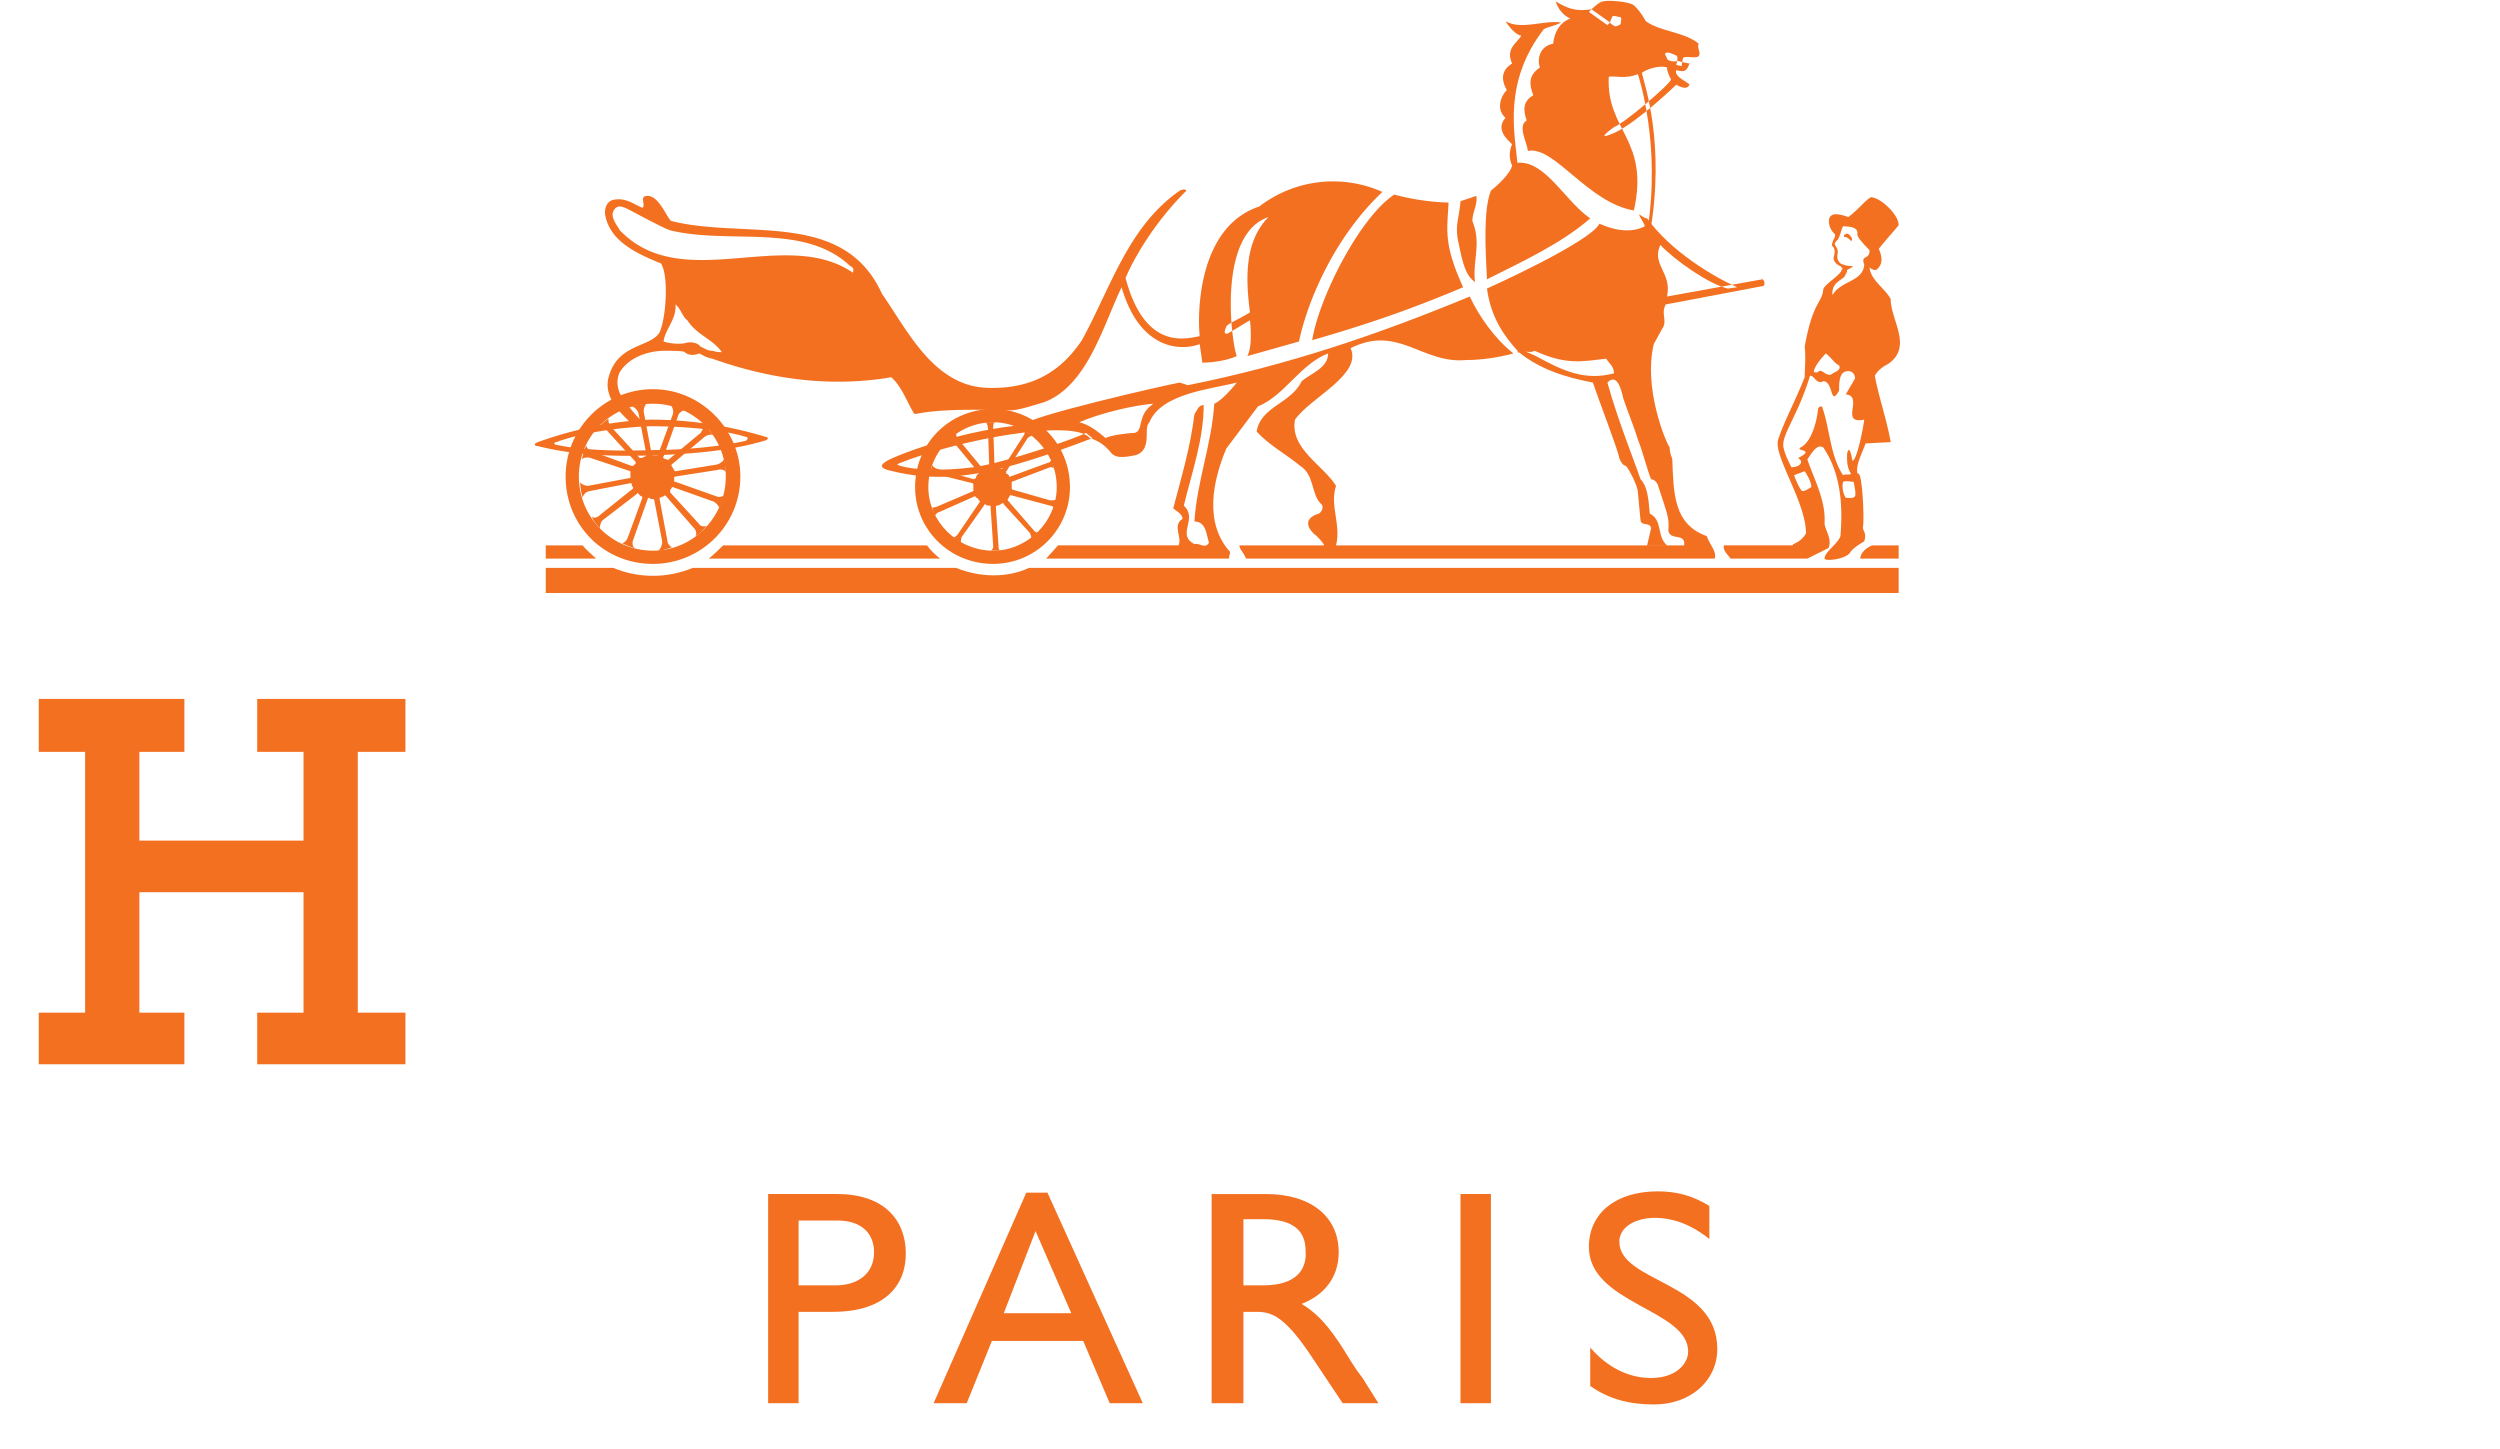 <?xml version="1.0" encoding="UTF-8" standalone="no"?>
<svg
   height="1449"
   viewBox="0 -.063 187.086 111.905"
   width="2500"
   version="1.1"
   id="svg18"
   sodipodi:docname="hermes-2.svg"
   inkscape:version="1.2.2 (732a01da63, 2022-12-09)"
   xmlns:inkscape="http://www.inkscape.org/namespaces/inkscape"
   xmlns:sodipodi="http://sodipodi.sourceforge.net/DTD/sodipodi-0.dtd"
   xmlns="http://www.w3.org/2000/svg"
   xmlns:svg="http://www.w3.org/2000/svg">
  <defs
     id="defs22" />
  <sodipodi:namedview
     id="namedview20"
     pagecolor="#ffffff"
     bordercolor="#000000"
     borderopacity="0.25"
     inkscape:showpageshadow="2"
     inkscape:pageopacity="0.0"
     inkscape:pagecheckerboard="0"
     inkscape:deskcolor="#d1d1d1"
     showgrid="false"
     inkscape:zoom="0.35553329"
     inkscape:cx="1234.7648"
     inkscape:cy="686.29298"
     inkscape:window-width="1536"
     inkscape:window-height="841"
     inkscape:window-x="-8"
     inkscape:window-y="-8"
     inkscape:window-maximized="1"
     inkscape:current-layer="g16" />
  <g
     clip-rule="evenodd"
     fill="#f37021"
     fill-rule="evenodd"
     id="g16">
    <path
       d="m 0,53.915 h 11.246 v 4.089 H 7.77 v 6.85 h 12.677 v -6.85 h -3.578 v -4.089 h 11.45 v 4.089 h -3.681 v 20.141 h 3.681 v 3.986 h -11.45 v -3.986 h 3.578 V 68.84 H 7.77 v 9.305 h 3.476 v 3.986 H 0 V 78.145 H 3.579 V 58.004 H 0 Z M 43.041,43.078 h -3.885 v -1.022 h 2.863 c 0.101,0.205 0.715,0.715 1.022,1.022 z m 97.632,0 c 0,-0.409 0.408,-0.817 0.92,-1.022 h 2.045 v 1.022 z m -64.202,0.716 c -1.738,0.818 -3.885,0.715 -5.623,0 H 50.503 c -1.963,0.818 -4.171,0.818 -6.134,0 h -5.214 v 1.942 H 143.638 V 43.794 Z M 51.73,43.078 c 0.307,-0.204 1.022,-0.92 1.125,-1.022 h 15.744 c 0.205,0.307 0.716,0.818 1.022,1.022 z m 21.98,-0.613 c 2.658,0 4.907,-2.249 4.907,-4.907 0,-2.76 -2.249,-5.009 -4.907,-5.009 -2.765,0.004 -5.005,2.244 -5.009,5.009 0,2.658 2.249,4.907 5.009,4.907 v 1.022 c -3.374,0 -6.032,-2.658 -6.032,-5.93 0,-3.374 2.658,-6.032 6.032,-6.032 3.271,0 5.929,2.658 5.929,6.032 -0.002,3.274 -2.655,5.927 -5.929,5.93 z M 54.184,36.74 c 0,-3.68 -3.067,-6.748 -6.748,-6.748 -3.783,0 -6.748,3.067 -6.748,6.748 0,3.783 2.965,6.748 6.748,6.748 3.681,-10e-4 6.748,-2.966 6.748,-6.748 h -1.125 c 0,3.169 -2.556,5.725 -5.623,5.725 -3.169,0 -5.725,-2.556 -5.725,-5.725 0,-3.169 2.556,-5.623 5.725,-5.623 3.109,-0.009 5.632,2.514 5.623,5.623 z"
       id="path2"
       sodipodi:nodetypes="ccccccccccccccccccccccccccccccccccccccccccccccccccccccsccccssccccsscccssccc" />
    <path
       d="m76.879 40.931-2.044-2.351v-.103c.102-.102.102-.204.204-.307l3.067.818c.102 0 .307.102.307.204 0-.103.103-.511.205-.716-.102.103-.307.103-.511.103l-2.863-.818c-.102 0-.102-.103-.102-.103v-.511l2.965-1.125s.307 0 .307.102c0-.102-.205-.614-.205-.716 0 .102-.205.307-.307.307l.205-.103-3.067 1.125c0 .103 0 0-.102 0a.22.22 0 0 0 -.205-.205c0-.102-.102-.204 0-.204l1.636-2.556c.102-.102.307-.204.409-.204-.102 0-.511-.307-.716-.409.103 0 .103.307 0 .409l-1.636 2.556h-.204s-.205-.102-.307-.102c0 0-.102 0-.102-.103l-.102-2.965c0-.204 0-.409.204-.409h-.817c.102 0 .204.307.204.409l.103 2.965c0 .103-.103.103-.103.103s-.204.102-.307.204c0 0-.102 0-.102-.102l-1.942-2.352c-.103-.102-.103-.307-.103-.409-.102.102-.511.409-.613.511.102 0 .307.102.409.204l1.943 2.352v.102c-.103 0-.205.205-.205.307 0 0-.102.102-.205.102l-2.862-.818c-.205-.102-.307-.205-.307-.307 0 .102-.205.613-.205.715 0 0 .307-.102.409 0l2.863.716c.102 0 .102.102.102.102v.512l-2.862 1.226c-.103 0-.307.103-.307 0 0 .103.102.512.204.716 0-.102.205-.307.307-.307l2.76-1.227c.102 0 .102.102.102.102a.22.22 0 0 1 .205.205c.102 0 .102.102.102.102l-1.738 2.556c-.103.102-.205.204-.307.204.103.103.511.409.614.409-.103 0 0-.307 0-.409l1.738-2.453c0-.103.103-.103.103-.103.102.103.204.103.307.103.102 0 .102 0 .102.102l.205 3.067c0 .103-.103.307-.205.307h.818c-.205 0-.205-.204-.205-.409l-.205-2.965c0-.102.103-.102.103-.102.102 0 .307-.103.409-.205 0 0 .103 0 .103.103l2.044 2.249c0 .103.103.307.103.409l.511-.511c-.104.106-.309-.099-.309-.099zm-29.647-8.076c2.862 0 5.725.307 7.361.818.204 0 .204.205 0 .307-1.738.409-4.601.716-7.258.716-2.658.102-5.521 0-7.361-.409-.204 0-.204-.205 0-.205 1.635-.614 4.396-1.125 7.258-1.227v-.511c-3.067.103-6.134.818-8.69 1.738-.307.103-.307.307 0 .307 2.863.716 5.828.818 8.792.716 2.862-.102 5.929-.307 8.689-1.125.409-.102.307-.307.102-.307a30.61 30.61 0 0 0 -8.894-1.329v.511z"
       id="path4" />
    <path
       d="m77.595 31.015c-.716.205-1.942.614-2.556.614-.511 0-3.066-.103-4.805 0-2.352.102-2.556.409-2.658.204-.511-.818-.92-2.044-1.738-2.76-4.805.818-9.508.103-13.801-1.431v-.613c.307.102.511.102.715.102-.715-1.022-1.942-1.329-2.658-2.454-.409-.307-.511-.92-.92-1.227.102 1.125-.818 1.942-.92 2.862.613.205 1.431.205 1.738.102.409-.102.92 0 1.125.307.307.103.511.307.92.307v.613c-.512-.103-.614-.205-1.022-.409-.511.205-.92.103-1.125-.102-.103-.102-1.125-.102-1.534-.102-1.329 0-2.76.511-3.476 1.636-.307.613-.204 1.329.103 1.84.205.307 1.125 1.636 1.738 2.045l-.818.205c-1.227-1.125-2.146-2.147-1.942-3.476.613-2.863 3.271-2.454 3.987-3.68.511-1.125.715-4.396.102-5.316-1.738-.716-3.885-1.636-4.293-3.681-.103-.511.102-1.124.613-1.227.92-.205 1.533.307 2.249.613.307-.204-.307-.92.409-.92.92 0 1.533 1.84 1.84 1.942l-.102.716c-.614-.205-2.863-1.432-3.067-1.534-.409-.205-.92-.511-1.227-.102-.409.511.102 1.125.409 1.636 4.805 5.009 12.779-.307 17.993 3.271.103-.307 0-.409-.205-.511-3.578-3.374-9.303-1.636-13.903-2.76l.102-.716c5.725 1.431 13.291-.92 16.255 5.623 1.942 2.76 3.987 7.156 8.178 7.258 3.374.102 5.623-1.227 7.259-3.68 2.249-4.089 3.578-8.792 7.565-11.552.409-.205.614 0 .409.102-1.942 1.942-3.681 4.498-4.601 6.645 1.534 5.827 4.907 4.601 5.725 4.499-.205-2.147 0-8.486 4.601-10.019a9.334 9.334 0 0 1 9.508-1.125c-3.578 3.374-5.726 8.179-6.441 11.552l-3.986 1.125c.307-.613.307-1.636.204-2.76-.409.205-.818.511-1.738 1.022-.409.103-.103-.511-.103-.511 0-.205 1.022-.613 1.84-1.125-.307-2.352-.511-5.418 1.432-7.361-3.987 1.329-2.863 9.712-2.454 10.734-1.125.511-2.658.511-2.658.511l-.204-1.431c-1.738.613-4.703.204-6.032-4.396-1.431 2.965-2.658 7.668-6.032 8.895zm62.363-12.473c-.205-.205-.307-.307-.512-.307-.102-.103 0-.205.103-.205.103-.102.307 0 .409.205.101.103.101.307 0 .307z"
       id="path6" />
    <path
       d="m48.459 38.273 2.147 2.454c.204.204.204.511.102.613.307-.102.715-.613.92-.818-.103.102-.511.102-.613-.102l-2.249-2.454v-.205l.102-.103c0-.102.102-.102.102-.102l3.169 1.125c.307.205.409.409.409.511.103-.204.307-.818.409-1.022-.102.103-.409.205-.613.103l-3.169-1.125c-.102 0-.102 0-.102-.103v-.204c0-.103.102-.103.102-.103l3.271-.511c.409-.102.613.103.613.205 0-.205-.102-.92-.102-1.125 0 .102-.205.409-.613.511l-3.169.511c-.102 0-.102-.103-.102-.103-.103-.102-.103-.204-.205-.307v-.099l2.556-2.147c.307-.205.614-.205.716-.102-.205-.205-.614-.716-.818-.92.102.103 0 .409-.205.716l-2.454 2.044c-.102.102-.102.102-.102 0-.102 0-.205 0-.307-.102 0 0-.103-.103 0-.103l1.125-3.169a.616.616 0 0 1 .511-.409c-.205-.103-.92-.409-1.125-.409.102 0 .307.409.204.715l-1.125 3.067c0 .102-.102.102-.102.102h-.307l-.102-.102-.614-3.271c0-.409.205-.613.205-.613-.205 0-.818.102-1.125.205.102 0 .409.204.511.511l.613 3.169c0 .102 0 .102-.103.204-.102 0-.204.103-.307.103h-.102l-2.249-2.454c-.205-.307-.205-.614-.102-.614-.205.103-.716.512-.818.716.103 0 .409 0 .613.205l2.25 2.454v.103l-.205.204h-.102l-3.067-1.125c-.307-.102-.511-.409-.409-.511-.205.307-.307.92-.409 1.125.102-.102.409-.205.715-.102l3.067 1.022v.512l-3.271.613c-.307 0-.613-.205-.613-.307 0 .307.103 1.022.205 1.227 0-.102.102-.409.511-.511l3.169-.614s.103 0 .103.102c0 .103 0 .103.102.205v.102l-2.556 2.045c-.307.307-.613.205-.613.102 0 .307.511.818.613.92 0-.103 0-.409.204-.614l2.658-2.044c0-.102 0-.102.103 0l.204.205c.103 0 .103 0 .103.102l-1.125 3.067c-.103.307-.409.511-.511.409.205.102.818.409 1.125.409-.205 0-.307-.307-.205-.614l1.125-3.169s0-.102.102-.102c.103.102.205.102.307.102 0 0 .102 0 .102.103l.613 3.169a.934.934 0 0 1 -.307.716c.307 0 .92-.204 1.125-.307-.102.103-.409-.205-.409-.409l-.613-3.271v-.102c.102 0 .204-.102.307-.102.103-.105.103-.105.206-.003zm90.067-19.322c-.102-.102 0-.204 0-.307.103-.307.205-.307.205-.613-.512-.409-.614-1.227-.307-1.432.307-.307 1.328.103 1.328.103.921-.716 1.228-1.227 1.738-1.534.716 0 2.147 1.329 2.147 2.147-.205.307-.716.818-1.534 1.84.307.715.307 1.227-.204 1.636-.103 0-.307 0-.511-.205.102 1.022 1.227 1.636 1.635 2.454 0 1.636 1.738 3.68-.204 5.01-.409.204-.817.511-1.022.919.307 1.636.92 3.374 1.227 5.112l-1.942.103c-.204.613-.817 1.738-.613 2.351 0 0-.102-.102.103 0 .307.409.409 3.783.307 4.089 0 .409.307.409.103 1.125-.205.103-1.022.613-1.125.92-.511.511-1.942.613-1.942.409 0-.511 1.022-1.125 1.227-1.738.205-2.454 0-4.907-1.329-6.85-.511-.307-.92.511-1.227.92.512 1.534 1.432 3.169 1.329 4.907 0 .511.613 1.227.307 1.943l-1.636.817h-5.93c-.204-.307-.613-.613-.511-1.022h5.316c0-.204.511-.102 1.021-.92 0-2.454-2.556-6.032-2.146-7.258.512-1.534 1.228-2.76 2.045-4.805l.408-.103c-.92 3.067-2.249 4.601-2.044 5.521.103.511.307.92.613 1.534l.205.613c.102.307.408 1.022.612 1.227.307 0 .512-.205.716-.307 0-.409-.307-.92-.511-1.227l-.817.307-.205-.613c.613 0 1.022-.409.511-.716 1.432-.715-.306-.511.205-.818.817-.409 1.227-1.942 1.329-2.862 0-.205.102-.307.307-.307.613 1.635.613 3.782 1.636 5.316v.511c-.103.409 0 .92.204 1.227.92.102.818-.102.613-1.227-.204 0-.613-.103-.817 0v-.511c.102-.103.511 0 .613-.103-.307-.511-.307-.92-.307-1.431 0-.307.204-.92.408.409.308.103.818-2.351.921-3.169-1.942.409 0-1.84-1.432-1.942l.716-1.227c0-.409-.307-.716-.818-.511l-.408-.511c-.307-.102-.613-.614-1.022-.92-.307.307-.818.92-.92 1.329-.103.103.204.205.307.103.307-.307.511.306 1.022.204.204-.204.817-.307.613-.715l.408.511c-.408.204-.408.92-.408 1.431-.716 1.329-.409-.716-1.228-.716-.511.307-.715-.511-1.022-.409l-.408.103c0-.715.102-1.534 0-2.352.613-3.476 1.329-3.374 1.431-4.396 0-.409 1.534-1.227 1.432-1.636.103 0 .307.307.307.409-.103.511-1.124.511-1.022 1.636.613-1.125 2.352-1.022 2.454-2.352-.307-.818.409-.307.409-1.125-.205-.204-.818-.818-.921-1.125-.102-.102.307-.716-1.124-.716-.103.103-.205.716-.409 1.022-.103.103-.307.307-.204.409 0 .102.204.205.204.613-.103.409 0 .613.204.818.818.409 1.432 0 .512.511 0 .102 0 .204-.103.307 0-.103-.307-.511-.409-.613-.102 0-.613-.307-.511-.716.1-.407.1-.611-.105-.816zm-27.501-3.885c.103.716-.307 1.227-.307 1.942.716 1.738 0 3.067.205 4.703-.818-.511-1.022-1.84-1.329-3.271-.204-1.227.103-1.636.204-2.964zm-2.147.512c-.103 2.147-.409 3.169 1.125 6.543-3.885 1.636-7.055 2.76-11.655 4.089.512-3.271 3.681-9.508 6.339-11.246 2.249.614 4.191.614 4.191.614z"
       id="path8" />
    <path
       d="m98.86 39.603c-1.022.307-1.022.92-.409 1.533.409.307.818.818.818.92h-6.543c0 .307.307.512.511 1.022h36.19c.204-.511-.408-1.125-.613-1.738-2.556-.92-2.556-3.271-2.658-5.93 0-.102-.204-.409-.204-.92-.307-.409-2.045-4.601-1.227-7.974l.613-1.125c.511-.716-.103-1.125.307-1.942l7.564-1.432c.103-.102.103-.409-.102-.511 0-.103.102 0 0 0l-7.36 1.329c.408-1.84-1.228-2.454-.512-3.987 1.022 1.125 3.783 3.067 5.214 3.374l.716-.102c-1.84-.818-5.111-2.76-6.952-5.316-.204 0-.409-.205-.613-.307 0 .205.511.818.409.92 0 0-1.227.818-3.477-.204-.715 1.431-8.689 5.009-8.689 5.009.307 2.249 1.329 3.681 2.453 4.907.103.205-.307-.205 0 0 1.637 1.329 3.579 1.942 5.726 2.352.409 1.227 1.942 5.214 2.045 5.827.204.613.511.613.511.613.205.205.92 1.534.92 2.045l.205 2.146c.102.511.715.103.817.614l-.307 1.329h1.534c-.818-.715-.308-1.942-1.33-2.453-.102-1.227-.204-2.147-.715-2.658-.409-1.227-1.738-4.498-2.557-7.463l.512-.716c-2.249.613-3.987-.205-6.031-1.329-1.534-.716-.614-.102-.103-.409 2.453 1.125 3.681.818 5.521.613.204.307.613.613.613 1.125l-.512.716c.512-.512.921-.205 1.228 1.227.409 1.227.817 2.147 1.124 3.169.409 1.022.716 2.351 1.022 3.067 0 0 .307 0 .512.409.716 2.25.92 2.556.817 3.578.205.818 1.329.103 1.227 1.125h-26.887c.408-1.635-.512-3.066 0-4.6-1.022-1.636-3.578-2.862-3.17-5.112 1.228-1.738 5.215-3.476 4.294-5.521 3.681-1.84 5.521 1.227 8.895.92 1.227 0 2.556-.205 3.681-.511-1.432-1.125-2.658-2.862-3.374-4.396-7.156 2.965-14.108 5.316-21.775 6.85l-.614-.204c-.715.102-12.37 2.76-11.961 3.271-4.396.307-9.508 2.147-10.632 2.76-.511.307-.614.512 0 .716 4.703 1.227 8.587.307 15.846-2.454l-.511-.409c-.409.307-6.338 2.352-8.69 2.658-2.454.307-4.601.204-5.623-.103-.307-.102-.307-.102-.103-.204 4.601-1.84 13.495-3.477 14.722-1.943.716.205 1.227.613 1.636 1.125.409.511 1.227.306 1.84.204.818-.204.92-.92.92-1.636l-.92-.102c-.409 0-2.045.205-2.249.409-.614-.511-1.227-1.022-2.045-1.227 1.636-.716 4.294-1.329 5.725-1.431-1.329.92-.715 2.044-1.431 2.249l.92.102c0-.409 0-.715.205-.92.92-2.249 4.805-2.556 6.747-3.067 0 0-1.022 1.329-1.738 1.636-.205 3.169-1.329 5.929-1.534 9.099.92 0 .92 1.022 1.125 1.636-.307.511-.716 0-1.125.102-1.431-.715.307-1.942-.818-2.964.614-2.556 1.534-5.112 1.534-7.77-.409 0-.511.409-.716.715-.307 2.556-1.022 4.908-1.635 7.259.204.205.715.409.715.818-.818.511 0 1.431-.307 2.044h-9.302l-.92 1.022h14.108l.103-.511c-2.045-2.25-1.329-5.521-.307-7.974l2.454-3.271c2.045-.818 3.271-3.271 5.419-4.09 0 1.125-1.329 1.534-2.045 2.147-.818 1.738-3.169 1.943-3.477 3.885.921 1.022 2.25 1.738 3.374 2.658 1.125.716.818 2.249 1.636 2.965.204.205-.001.614-.205.717z"
       id="path10" />
    <path
       d="m114.501 2.696c-.409.613-1.227 1.022-.716 2.147-1.022.613-.716 1.533-.409 2.044-.511.511-.817 1.534-.102 2.147-.818.92.204 1.738.511 2.045-.409.92 0 1.635 0 1.635-.103.614-1.227 1.636-1.636 1.943-.613 1.533-.409 4.703-.307 6.85 2.862-1.432 5.725-2.76 7.975-4.703-1.942-1.329-3.477-4.498-5.623-4.293-.205-2.25-1.125-6.236 2.045-10.326.408-.205 1.021-.307 1.328-.511-1.328-.205-3.066.613-4.293-.102.001 0 .614 1.022 1.227 1.124z"
       id="path12" />
    <path
       d="m 121.351,1.674 c 0,0.102 0.409,0.307 0.409,0.307 0,0 0.409,-0.102 0.409,-0.205 0,-0.102 0.102,-0.409 0,-0.511 -0.103,0 -0.409,-0.103 -0.614,-0.103 0,0.001 -0.204,0.41 -0.204,0.512 l -0.205,0.205 -1.431,-1.022 0.204,-0.205 c 0,0 0.613,-0.613 0.92,-0.613 0.307,-0.102 1.943,0 2.352,0.307 0.307,0.307 0.512,0.511 0.92,1.227 1.125,0.818 2.965,0.818 4.09,1.738 -0.204,0.307 0.307,0.818 -0.103,1.022 -0.307,0.102 -1.022,-0.103 -1.124,0.102 l -0.103,0.613 -0.409,-0.102 c 0,0 0.204,-0.716 0,-0.716 -0.204,-0.102 -0.613,-0.307 -0.817,-0.205 -0.103,0.103 0,0.205 0.103,0.409 0,0.205 0.511,0.307 0.817,0.205 l 0.409,0.102 0.511,0.103 c -0.204,0.511 -0.307,0.715 -1.022,0.511 -0.204,0.511 0.92,0.92 1.022,1.125 -0.103,0.205 -0.307,0.409 -1.022,0 0,0 -2.965,2.863 -4.702,3.681 -1.841,0.818 -0.103,-0.409 -0.103,-0.409 0.818,-0.307 4.396,-3.374 4.396,-3.68 -0.103,-0.205 -0.307,-0.613 -0.307,-0.92 -0.512,-0.205 -1.534,0.102 -1.943,0.409 0.205,0.92 1.841,5.521 0.613,12.473 l -0.204,-0.205 c 1.125,-6.747 -0.716,-12.166 -0.716,-12.166 -1.021,0.409 -1.737,0.102 -2.249,0.204 -0.204,4.192 3.169,4.805 1.942,10.326 -3.578,-0.613 -6.134,-5.009 -8.179,-4.601 -0.102,-0.715 -0.817,-1.942 -0.102,-2.351 -0.205,-0.613 -0.409,-1.431 0.511,-1.943 -0.307,-0.818 -0.409,-1.533 0.512,-2.146 -0.205,-0.511 -0.103,-1.636 1.021,-1.84 0.103,-0.92 0.512,-1.636 1.329,-1.942 -0.92,-0.409 -1.124,-1.329 -1.124,-1.329 0.817,0.511 1.533,0.818 2.76,0.613 z M 61.646,92.151 c 3.681,0 5.316,2.045 5.316,4.6 0,2.557 -1.738,4.498 -5.623,4.498 h -2.658 v 7.055 H 56.329 V 92.151 Z m -2.964,7.053 h 2.862 c 1.738,0 2.965,-0.92 2.965,-2.555 0,-1.227 -0.716,-2.453 -2.863,-2.453 h -2.964 z m 26.581,9.099 h -2.556 l -2.044,-4.805 h -7.054 l -1.942,4.805 H 69.11 l 7.156,-16.256 h 1.636 z m -10.735,-6.951 h 5.213 l -2.76,-6.34 z m 37.622,6.951 h -2.352 V 92.151 h 2.352 z m 16.869,-12.678 c -1.534,-1.227 -2.965,-1.635 -4.192,-1.635 -1.533,0 -2.76,0.715 -2.76,1.84 0,3.17 7.564,3.066 7.564,8.281 0,2.453 -2.044,4.293 -4.906,4.293 -1.841,0 -3.477,-0.408 -4.907,-1.432 v -2.965 c 1.328,1.535 2.965,2.352 4.702,2.352 1.942,0 2.862,-1.123 2.862,-2.043 0,-3.271 -7.667,-3.682 -7.667,-8.078 0,-2.658 2.146,-4.293 5.316,-4.293 1.431,0 2.657,0.307 3.987,1.125 v 2.555 z m -26.785,10.735 c -0.331,-0.425 -0.639,-0.869 -0.921,-1.328 -1.227,-2.045 -2.249,-3.477 -3.782,-4.396 1.84,-0.715 2.862,-2.146 2.862,-3.986 0,-2.762 -2.146,-4.498 -5.623,-4.498 h -4.191 v 16.152 h 2.454 v -7.055 h 1.021 c 1.228,0 2.25,0.41 4.396,3.682 l 2.249,3.373 h 2.761 z m -7.668,-7.156 h -1.533 v -5.111 h 1.533 c 2.352,0 3.271,0.92 3.271,2.453 0.103,1.329 -0.613,2.658 -3.271,2.658 z"
       id="path14"
       sodipodi:nodetypes="ccsccccccccccccccccccccccccccccccccccccccccccsssccccscssscccccccccccccccccccccssssccssssccccccssccccsccccsccscs" />
  </g>
</svg>
